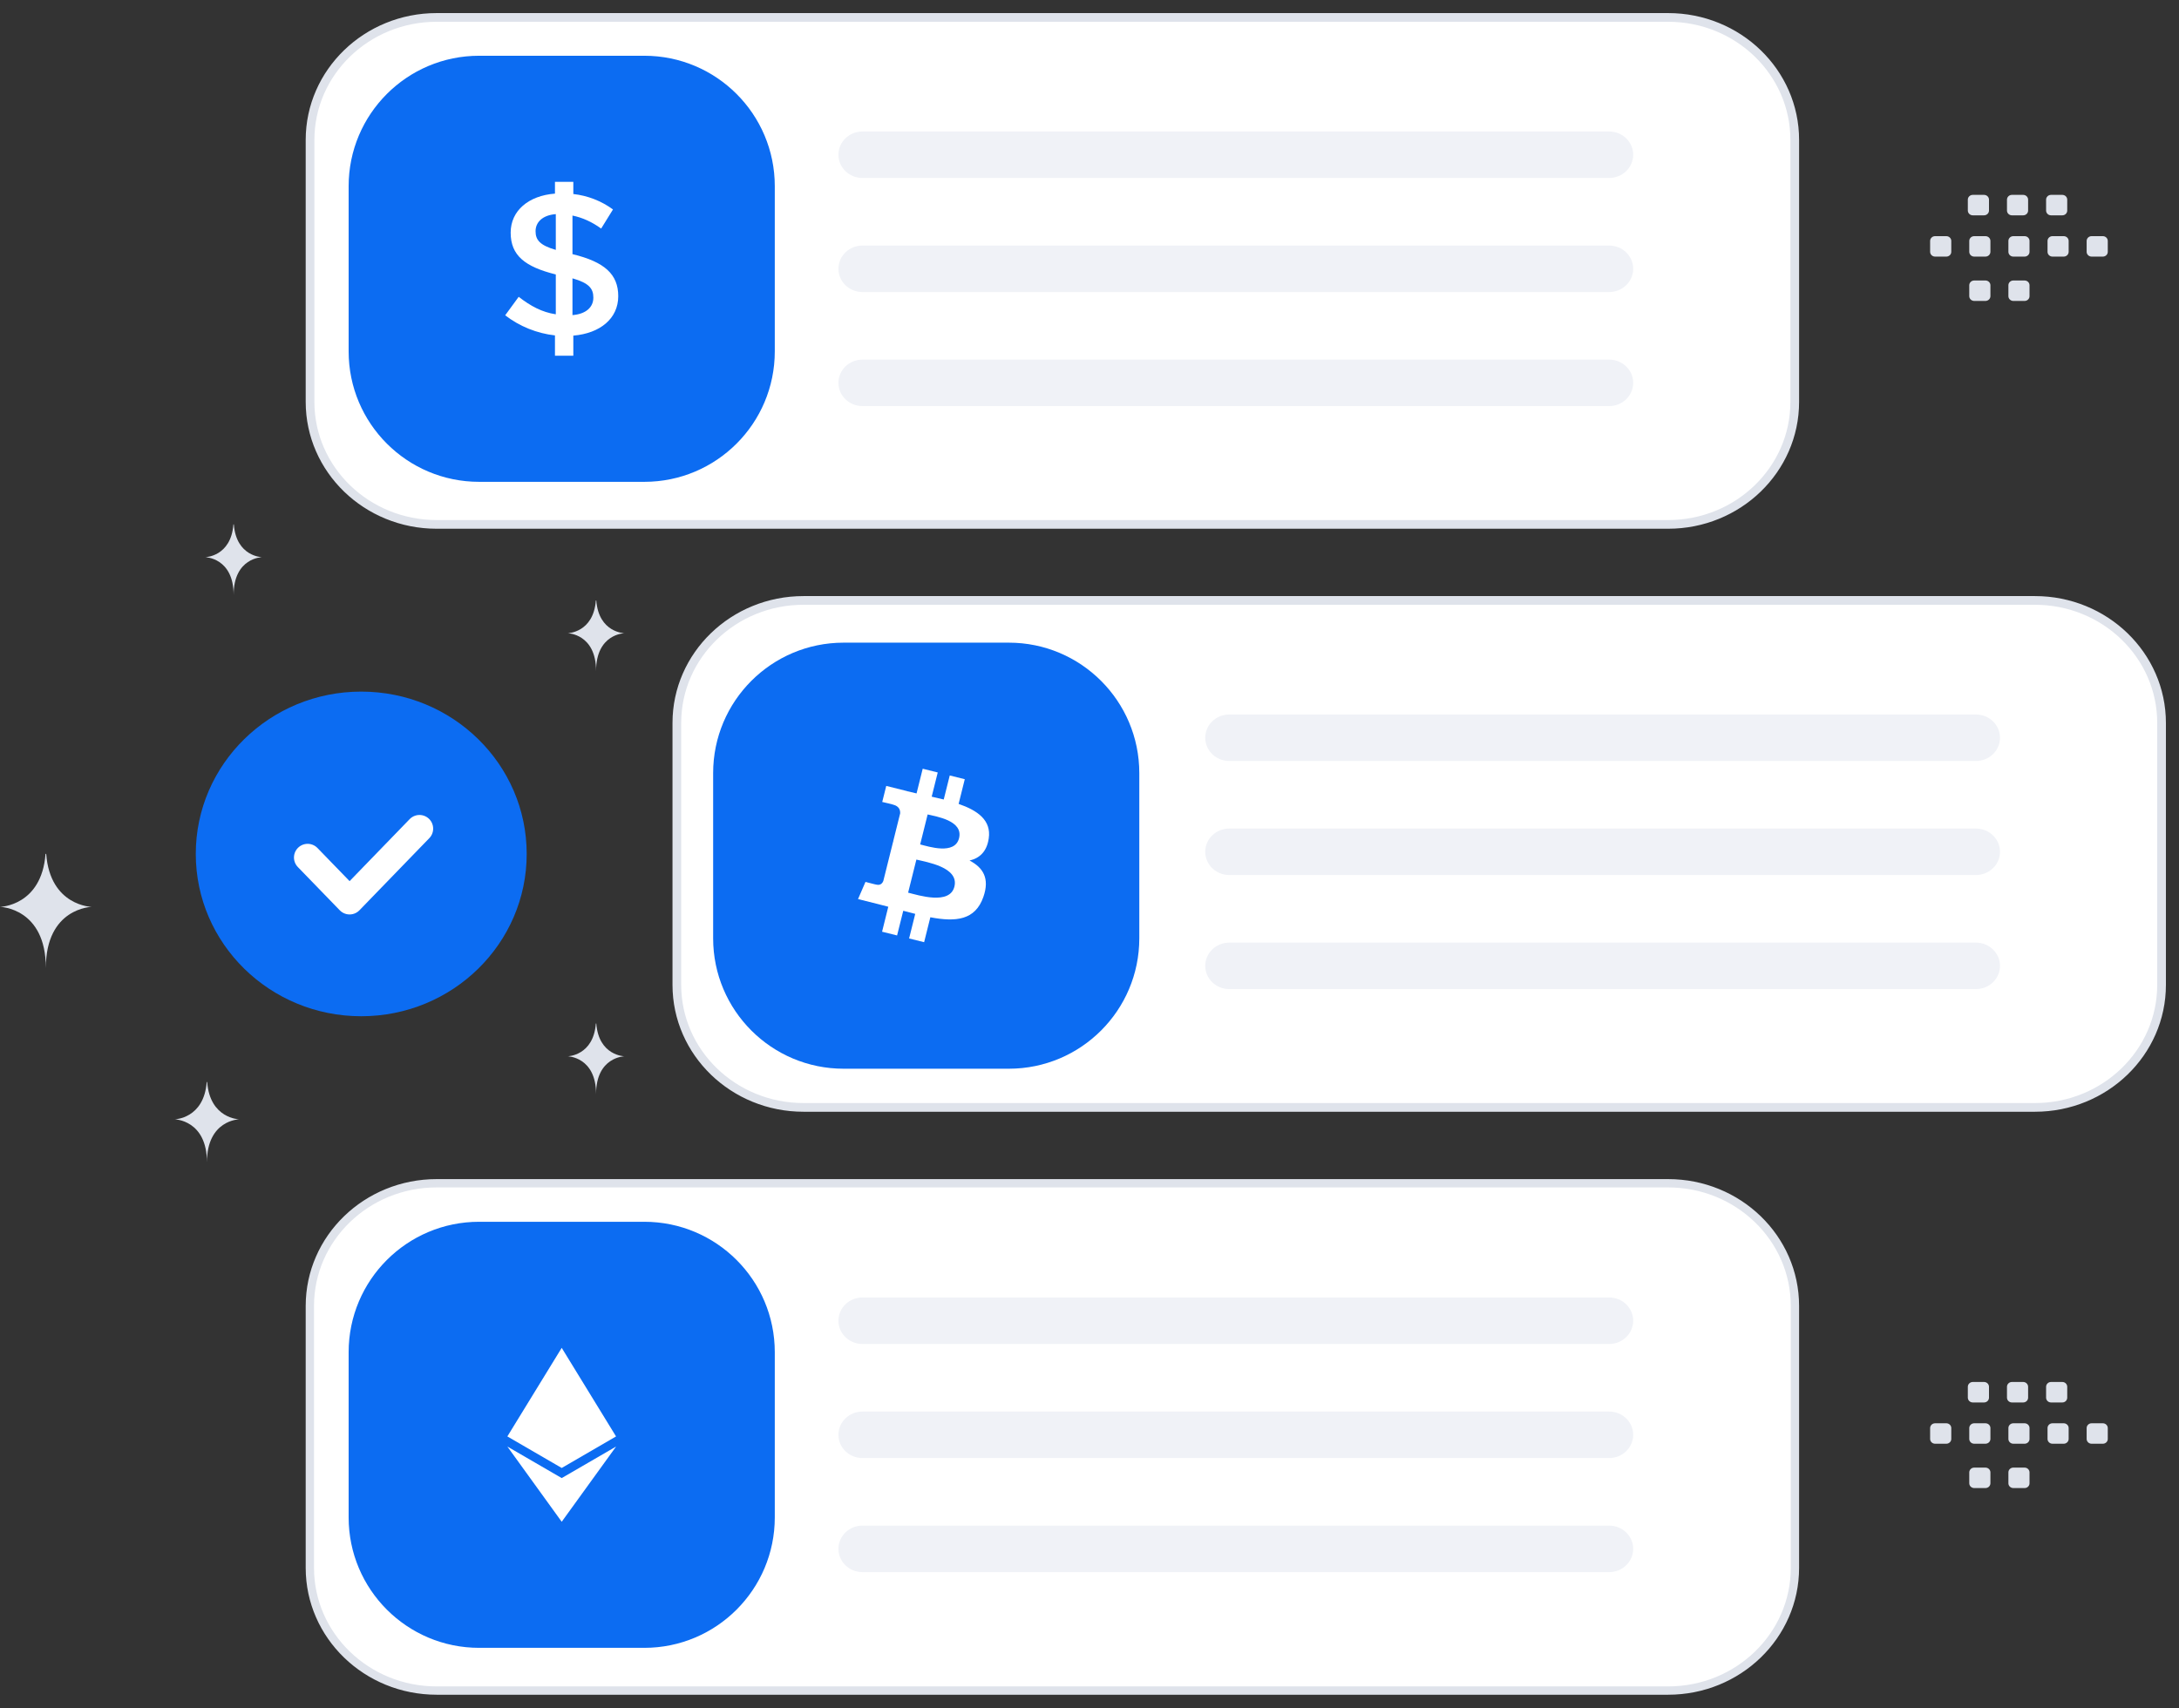 <svg width="125" height="98" viewBox="0 0 125 98" fill="none" xmlns="http://www.w3.org/2000/svg">
<rect x="0" y="0" width="125" height="98" fill="#333333" stroke="none"/>
<path d="M95.693 1H25.05C21.038 1 17.786 4.147 17.786 8.03V23.058C17.786 26.941 21.038 30.088 25.05 30.088H95.693C99.705 30.088 102.957 26.941 102.957 23.058V8.03C102.957 4.147 99.705 1 95.693 1Z" fill="white" stroke="#DFE3EB" stroke-width="0.499"/>
<path d="M36.963 3.199H27.484C23.351 3.199 20 6.55 20 10.683V20.162C20 24.295 23.351 27.646 27.484 27.646H36.963C41.096 27.646 44.446 24.295 44.446 20.162V10.683C44.446 6.55 41.096 3.199 36.963 3.199Z" fill="#0C6CF2"/>
<rect x="24.241" y="7.439" width="15.965" height="15.965" rx="1.996" fill="#0C6CF2"/>
<path fill-rule="evenodd" clip-rule="evenodd" d="M35.466 16.995C35.466 18.277 34.425 19.128 32.889 19.257V20.411H31.836V19.245C30.797 19.128 29.809 18.729 28.98 18.091L29.755 17.03C30.445 17.567 31.098 17.916 31.884 18.033V15.748C30.118 15.305 29.295 14.664 29.295 13.347C29.295 12.088 30.323 11.225 31.836 11.109V10.433H32.889V11.132C33.711 11.223 34.496 11.529 35.164 12.018L34.486 13.114C33.953 12.729 33.409 12.484 32.84 12.368V14.582C34.68 15.025 35.466 15.736 35.466 16.995ZM31.884 14.338V12.286C31.122 12.344 30.723 12.752 30.723 13.265C30.723 13.754 30.952 14.07 31.884 14.338L31.884 14.338ZM34.038 17.076C34.038 16.553 33.784 16.238 32.84 15.97V18.08C33.603 18.021 34.038 17.636 34.038 17.077V17.076Z" fill="white"/>
<path d="M92.311 7.545H49.475C48.714 7.545 48.097 8.142 48.097 8.878C48.097 9.614 48.714 10.211 49.475 10.211H92.311C93.072 10.211 93.689 9.614 93.689 8.878C93.689 8.142 93.072 7.545 92.311 7.545Z" fill="#F0F2F7"/>
<path d="M92.311 14.09H49.475C48.714 14.09 48.097 14.687 48.097 15.423C48.097 16.159 48.714 16.756 49.475 16.756H92.311C93.072 16.756 93.689 16.159 93.689 15.423C93.689 14.687 93.072 14.09 92.311 14.09Z" fill="#F0F2F7"/>
<path d="M92.311 20.634H49.475C48.714 20.634 48.097 21.231 48.097 21.967C48.097 22.703 48.714 23.3 49.475 23.3H92.311C93.072 23.3 93.689 22.703 93.689 21.967C93.689 21.231 93.072 20.634 92.311 20.634Z" fill="#F0F2F7"/>
<path d="M95.693 67.892H25.051C21.032 67.892 17.775 71.043 17.775 74.932V89.96C17.775 93.848 21.032 97 25.051 97H95.693C99.711 97 102.968 93.848 102.968 89.96V74.932C102.968 71.043 99.711 67.892 95.693 67.892Z" fill="white" stroke="#DFE3EB" stroke-width="0.477"/>
<path d="M36.963 70.102H27.484C23.351 70.102 20 73.452 20 77.585V87.064C20 91.197 23.351 94.548 27.484 94.548H36.963C41.096 94.548 44.446 91.197 44.446 87.064V77.585C44.446 73.452 41.096 70.102 36.963 70.102Z" fill="#0C6CF2"/>
<path d="M35.34 82.418L32.223 77.336L29.105 82.418L32.223 84.228L35.34 82.418Z" fill="white"/>
<path d="M32.223 87.314L35.343 82.998L32.223 84.808L29.105 82.998L32.223 87.314Z" fill="white"/>
<path d="M92.311 74.446H49.475C48.714 74.446 48.097 75.043 48.097 75.779C48.097 76.516 48.714 77.113 49.475 77.113H92.311C93.072 77.113 93.689 76.516 93.689 75.779C93.689 75.043 93.072 74.446 92.311 74.446Z" fill="#F0F2F7"/>
<path d="M92.311 80.991H49.475C48.714 80.991 48.097 81.588 48.097 82.324C48.097 83.061 48.714 83.658 49.475 83.658H92.311C93.072 83.658 93.689 83.061 93.689 82.324C93.689 81.588 93.072 80.991 92.311 80.991Z" fill="#F0F2F7"/>
<path d="M92.311 87.536H49.475C48.714 87.536 48.097 88.133 48.097 88.869C48.097 89.606 48.714 90.203 49.475 90.203H92.311C93.072 90.203 93.689 89.606 93.689 88.869C93.689 88.133 93.072 87.536 92.311 87.536Z" fill="#F0F2F7"/>
<path d="M116.735 34.451H46.093C42.081 34.451 38.828 37.598 38.828 41.481V56.509C38.828 60.392 42.081 63.539 46.093 63.539H116.735C120.747 63.539 124 60.392 124 56.509V41.481C124 37.598 120.747 34.451 116.735 34.451Z" fill="white" stroke="#DFE3EB" stroke-width="0.499"/>
<path d="M57.873 36.874H48.394C44.261 36.874 40.91 40.224 40.91 44.358V53.837C40.91 57.97 44.261 61.32 48.394 61.32H57.873C62.006 61.32 65.357 57.97 65.357 53.837V44.358C65.357 40.224 62.006 36.874 57.873 36.874Z" fill="#0C6CF2"/>
<path d="M56.72 48.109C56.877 47.063 56.08 46.501 54.992 46.126L55.345 44.709L54.483 44.494L54.138 45.873C53.912 45.817 53.679 45.764 53.447 45.711L53.794 44.322L52.932 44.107L52.579 45.524C52.391 45.481 52.207 45.439 52.028 45.394L52.029 45.39L50.84 45.093L50.61 46.014C50.61 46.014 51.25 46.16 51.237 46.169C51.586 46.257 51.649 46.488 51.638 46.671L51.236 48.285C51.26 48.291 51.291 48.3 51.326 48.314L51.235 48.291L50.671 50.552C50.628 50.658 50.52 50.817 50.275 50.757C50.284 50.769 49.649 50.601 49.649 50.601L49.221 51.587L50.343 51.867C50.552 51.92 50.756 51.975 50.957 52.026L50.601 53.459L51.462 53.673L51.816 52.257C52.051 52.32 52.279 52.379 52.503 52.435L52.151 53.846L53.013 54.06L53.37 52.63C54.84 52.909 55.946 52.796 56.411 51.466C56.787 50.396 56.393 49.778 55.619 49.375C56.183 49.245 56.607 48.874 56.72 48.109ZM54.75 50.872C54.484 51.943 52.68 51.364 52.095 51.218L52.569 49.32C53.154 49.466 55.029 49.755 54.75 50.872ZM55.017 48.093C54.773 49.068 53.273 48.572 52.786 48.451L53.215 46.73C53.702 46.851 55.27 47.077 55.017 48.093Z" fill="white"/>
<path d="M113.354 40.996H70.517C69.756 40.996 69.139 41.593 69.139 42.329C69.139 43.066 69.756 43.663 70.517 43.663H113.354C114.114 43.663 114.731 43.066 114.731 42.329C114.731 41.593 114.114 40.996 113.354 40.996Z" fill="#F0F2F7"/>
<path d="M113.354 47.54H70.517C69.756 47.54 69.139 48.137 69.139 48.873C69.139 49.609 69.756 50.206 70.517 50.206H113.354C114.114 50.206 114.731 49.609 114.731 48.873C114.731 48.137 114.114 47.54 113.354 47.54Z" fill="#F0F2F7"/>
<path d="M113.354 54.085H70.517C69.756 54.085 69.139 54.682 69.139 55.418C69.139 56.154 69.756 56.751 70.517 56.751H113.354C114.114 56.751 114.731 56.154 114.731 55.418C114.731 54.682 114.114 54.085 113.354 54.085Z" fill="#F0F2F7"/>
<path fill-rule="evenodd" clip-rule="evenodd" d="M20.722 58.309C15.481 58.309 11.231 54.139 11.231 48.995C11.231 43.852 15.481 39.682 20.722 39.682C25.964 39.682 30.214 43.852 30.214 48.995C30.214 54.139 25.964 58.309 20.722 58.309Z" fill="#0C6CF2"/>
<path d="M24.064 47.545L20.055 51.684L17.648 49.201" stroke="white" stroke-width="1.569" stroke-linecap="round" stroke-linejoin="round"/>
<path fill-rule="evenodd" clip-rule="evenodd" d="M120.632 14.723H119.985C119.91 14.723 119.838 14.694 119.785 14.643C119.732 14.591 119.702 14.522 119.702 14.449V13.823C119.702 13.672 119.83 13.55 119.985 13.55H120.632C120.787 13.55 120.914 13.673 120.914 13.823V14.449C120.915 14.485 120.907 14.521 120.893 14.554C120.879 14.587 120.858 14.617 120.832 14.643C120.806 14.668 120.774 14.688 120.74 14.702C120.706 14.716 120.669 14.723 120.632 14.723ZM118.388 14.723H117.741C117.585 14.723 117.458 14.6 117.458 14.449V13.823C117.458 13.672 117.585 13.55 117.741 13.55H118.388C118.543 13.55 118.67 13.673 118.67 13.823V14.449C118.67 14.6 118.543 14.723 118.388 14.723ZM116.143 14.723H115.495C115.34 14.723 115.213 14.6 115.213 14.449V13.823C115.213 13.672 115.34 13.55 115.495 13.55H116.143C116.298 13.55 116.425 13.673 116.425 13.823V14.449C116.425 14.485 116.418 14.521 116.404 14.554C116.389 14.587 116.369 14.617 116.342 14.643C116.316 14.668 116.285 14.688 116.251 14.702C116.216 14.716 116.18 14.723 116.143 14.723ZM113.898 14.723H113.251C113.176 14.723 113.104 14.694 113.051 14.643C112.999 14.591 112.969 14.522 112.968 14.449V13.823C112.969 13.751 112.998 13.681 113.051 13.63C113.104 13.579 113.176 13.55 113.251 13.55H113.898C114.055 13.55 114.182 13.673 114.182 13.823V14.449C114.181 14.522 114.151 14.591 114.098 14.642C114.045 14.694 113.973 14.722 113.898 14.723ZM111.654 14.723H111.007C110.932 14.723 110.86 14.694 110.807 14.643C110.754 14.592 110.723 14.522 110.723 14.449V13.823C110.723 13.787 110.731 13.752 110.745 13.718C110.759 13.685 110.78 13.655 110.807 13.63C110.833 13.604 110.864 13.584 110.899 13.57C110.933 13.557 110.97 13.55 111.007 13.55H111.654C111.809 13.55 111.937 13.673 111.937 13.823V14.449C111.937 14.6 111.809 14.723 111.654 14.723ZM118.306 12.355H117.658C117.503 12.355 117.376 12.232 117.376 12.082V11.454C117.376 11.304 117.503 11.181 117.658 11.181H118.306C118.462 11.181 118.588 11.304 118.588 11.454V12.08C118.588 12.117 118.581 12.152 118.567 12.185C118.553 12.219 118.532 12.249 118.506 12.275C118.48 12.3 118.448 12.32 118.414 12.334C118.38 12.348 118.343 12.355 118.306 12.355ZM116.061 12.355H115.414C115.259 12.355 115.132 12.232 115.132 12.082V11.454C115.132 11.304 115.259 11.181 115.414 11.181H116.061C116.217 11.181 116.344 11.304 116.344 11.454V12.08C116.344 12.117 116.337 12.152 116.323 12.185C116.309 12.219 116.288 12.249 116.262 12.275C116.235 12.3 116.204 12.32 116.17 12.334C116.135 12.348 116.099 12.355 116.061 12.355ZM113.817 12.355H113.17C113.095 12.355 113.023 12.326 112.97 12.275C112.917 12.224 112.887 12.154 112.886 12.082V11.454C112.886 11.304 113.014 11.181 113.17 11.181H113.817C113.972 11.181 114.1 11.304 114.1 11.454V12.08C114.1 12.232 113.972 12.355 113.817 12.355ZM116.143 17.267H115.495C115.34 17.267 115.213 17.143 115.213 16.993V16.367C115.213 16.215 115.34 16.094 115.495 16.094H116.143C116.298 16.094 116.425 16.217 116.425 16.367V16.993C116.425 17.029 116.418 17.065 116.404 17.098C116.389 17.131 116.369 17.161 116.342 17.187C116.316 17.212 116.285 17.232 116.251 17.246C116.216 17.26 116.18 17.267 116.143 17.267ZM113.898 17.267H113.251C113.176 17.266 113.104 17.237 113.051 17.186C112.999 17.135 112.969 17.066 112.968 16.993V16.367C112.969 16.294 112.998 16.225 113.051 16.174C113.104 16.123 113.176 16.094 113.251 16.094H113.898C114.055 16.094 114.182 16.217 114.182 16.367V16.993C114.181 17.066 114.151 17.135 114.098 17.186C114.045 17.237 113.973 17.266 113.898 17.267ZM120.632 82.837H119.985C119.91 82.837 119.838 82.808 119.785 82.757C119.732 82.705 119.702 82.636 119.702 82.563V81.937C119.702 81.786 119.83 81.664 119.985 81.664H120.632C120.787 81.664 120.914 81.787 120.914 81.937V82.563C120.915 82.599 120.907 82.635 120.893 82.668C120.879 82.701 120.858 82.731 120.832 82.757C120.806 82.782 120.774 82.802 120.74 82.816C120.706 82.83 120.669 82.837 120.632 82.837ZM118.388 82.837H117.741C117.585 82.837 117.458 82.713 117.458 82.563V81.937C117.458 81.786 117.585 81.664 117.741 81.664H118.388C118.543 81.664 118.67 81.787 118.67 81.937V82.563C118.67 82.713 118.543 82.837 118.388 82.837ZM116.143 82.837H115.495C115.34 82.837 115.213 82.713 115.213 82.563V81.937C115.213 81.786 115.34 81.664 115.495 81.664H116.143C116.298 81.664 116.425 81.787 116.425 81.937V82.563C116.425 82.599 116.418 82.635 116.404 82.668C116.389 82.701 116.369 82.731 116.342 82.757C116.316 82.782 116.285 82.802 116.251 82.816C116.216 82.83 116.18 82.837 116.143 82.837ZM113.898 82.837H113.251C113.176 82.836 113.104 82.808 113.051 82.756C112.999 82.705 112.969 82.636 112.968 82.563V81.937C112.969 81.865 112.998 81.795 113.051 81.744C113.104 81.693 113.176 81.664 113.251 81.664H113.898C114.055 81.664 114.182 81.787 114.182 81.937V82.563C114.181 82.636 114.151 82.705 114.098 82.756C114.045 82.807 113.973 82.836 113.898 82.837ZM111.654 82.837H111.007C110.932 82.837 110.86 82.808 110.807 82.757C110.754 82.705 110.723 82.636 110.723 82.563V81.937C110.723 81.901 110.731 81.865 110.745 81.832C110.759 81.799 110.78 81.769 110.807 81.743C110.833 81.718 110.864 81.698 110.899 81.684C110.933 81.671 110.97 81.664 111.007 81.664H111.654C111.809 81.664 111.937 81.787 111.937 81.937V82.563C111.937 82.713 111.809 82.837 111.654 82.837ZM118.306 80.469H117.658C117.503 80.469 117.376 80.346 117.376 80.195V79.568C117.376 79.418 117.503 79.294 117.658 79.294H118.306C118.462 79.294 118.588 79.418 118.588 79.568V80.194C118.588 80.23 118.581 80.266 118.567 80.299C118.553 80.333 118.532 80.363 118.506 80.388C118.48 80.414 118.448 80.434 118.414 80.448C118.38 80.462 118.343 80.469 118.306 80.469ZM116.061 80.469H115.414C115.259 80.469 115.132 80.346 115.132 80.195V79.568C115.132 79.418 115.259 79.294 115.414 79.294H116.061C116.217 79.294 116.344 79.418 116.344 79.568V80.194C116.344 80.23 116.337 80.266 116.323 80.299C116.309 80.333 116.288 80.363 116.262 80.388C116.235 80.414 116.204 80.434 116.17 80.448C116.135 80.462 116.099 80.469 116.061 80.469ZM113.817 80.469H113.17C113.095 80.469 113.023 80.44 112.97 80.389C112.917 80.338 112.887 80.268 112.886 80.195V79.568C112.886 79.418 113.014 79.294 113.17 79.294H113.817C113.972 79.294 114.1 79.418 114.1 79.568V80.194C114.1 80.346 113.972 80.469 113.817 80.469ZM116.143 85.38H115.495C115.34 85.38 115.213 85.257 115.213 85.107V84.481C115.213 84.329 115.34 84.207 115.495 84.207H116.143C116.298 84.207 116.425 84.331 116.425 84.481V85.107C116.425 85.143 116.418 85.178 116.404 85.212C116.389 85.245 116.369 85.275 116.342 85.3C116.316 85.326 116.285 85.346 116.251 85.36C116.216 85.373 116.18 85.38 116.143 85.38ZM113.898 85.38H113.251C113.176 85.38 113.104 85.351 113.051 85.3C112.999 85.249 112.969 85.179 112.968 85.107V84.481C112.969 84.408 112.998 84.339 113.051 84.288C113.104 84.236 113.176 84.207 113.251 84.207H113.898C114.055 84.207 114.182 84.331 114.182 84.481V85.107C114.181 85.179 114.151 85.249 114.098 85.3C114.045 85.351 113.973 85.38 113.898 85.38Z" fill="#DFE3EB"/>
<path d="M13.414 30.088H13.39C13.25 31.941 11.774 31.969 11.774 31.969C11.774 31.969 13.402 31.999 13.402 34.139C13.402 31.999 15.03 31.969 15.03 31.969C15.03 31.969 13.554 31.941 13.414 30.088ZM2.65 48.995H2.612C2.385 51.988 0 52.034 0 52.034C0 52.034 2.63 52.082 2.63 55.54C2.63 52.082 5.261 52.034 5.261 52.034C5.261 52.034 2.876 51.988 2.65 48.995ZM34.206 58.725H34.182C34.042 60.578 32.566 60.607 32.566 60.607C32.566 60.607 34.194 60.636 34.194 62.777C34.194 60.636 35.822 60.607 35.822 60.607C35.822 60.607 34.346 60.578 34.206 58.725ZM34.206 34.451H34.182C34.042 36.304 32.566 36.332 32.566 36.332C32.566 36.332 34.194 36.362 34.194 38.502C34.194 36.362 35.822 36.332 35.822 36.332C35.822 36.332 34.346 36.304 34.206 34.451ZM11.885 62.084H11.858C11.699 64.19 10.02 64.223 10.02 64.223C10.02 64.223 11.871 64.257 11.871 66.69C11.871 64.257 13.722 64.223 13.722 64.223C13.722 64.223 12.044 64.19 11.885 62.084Z" fill="#DFE3EB"/>
</svg>
